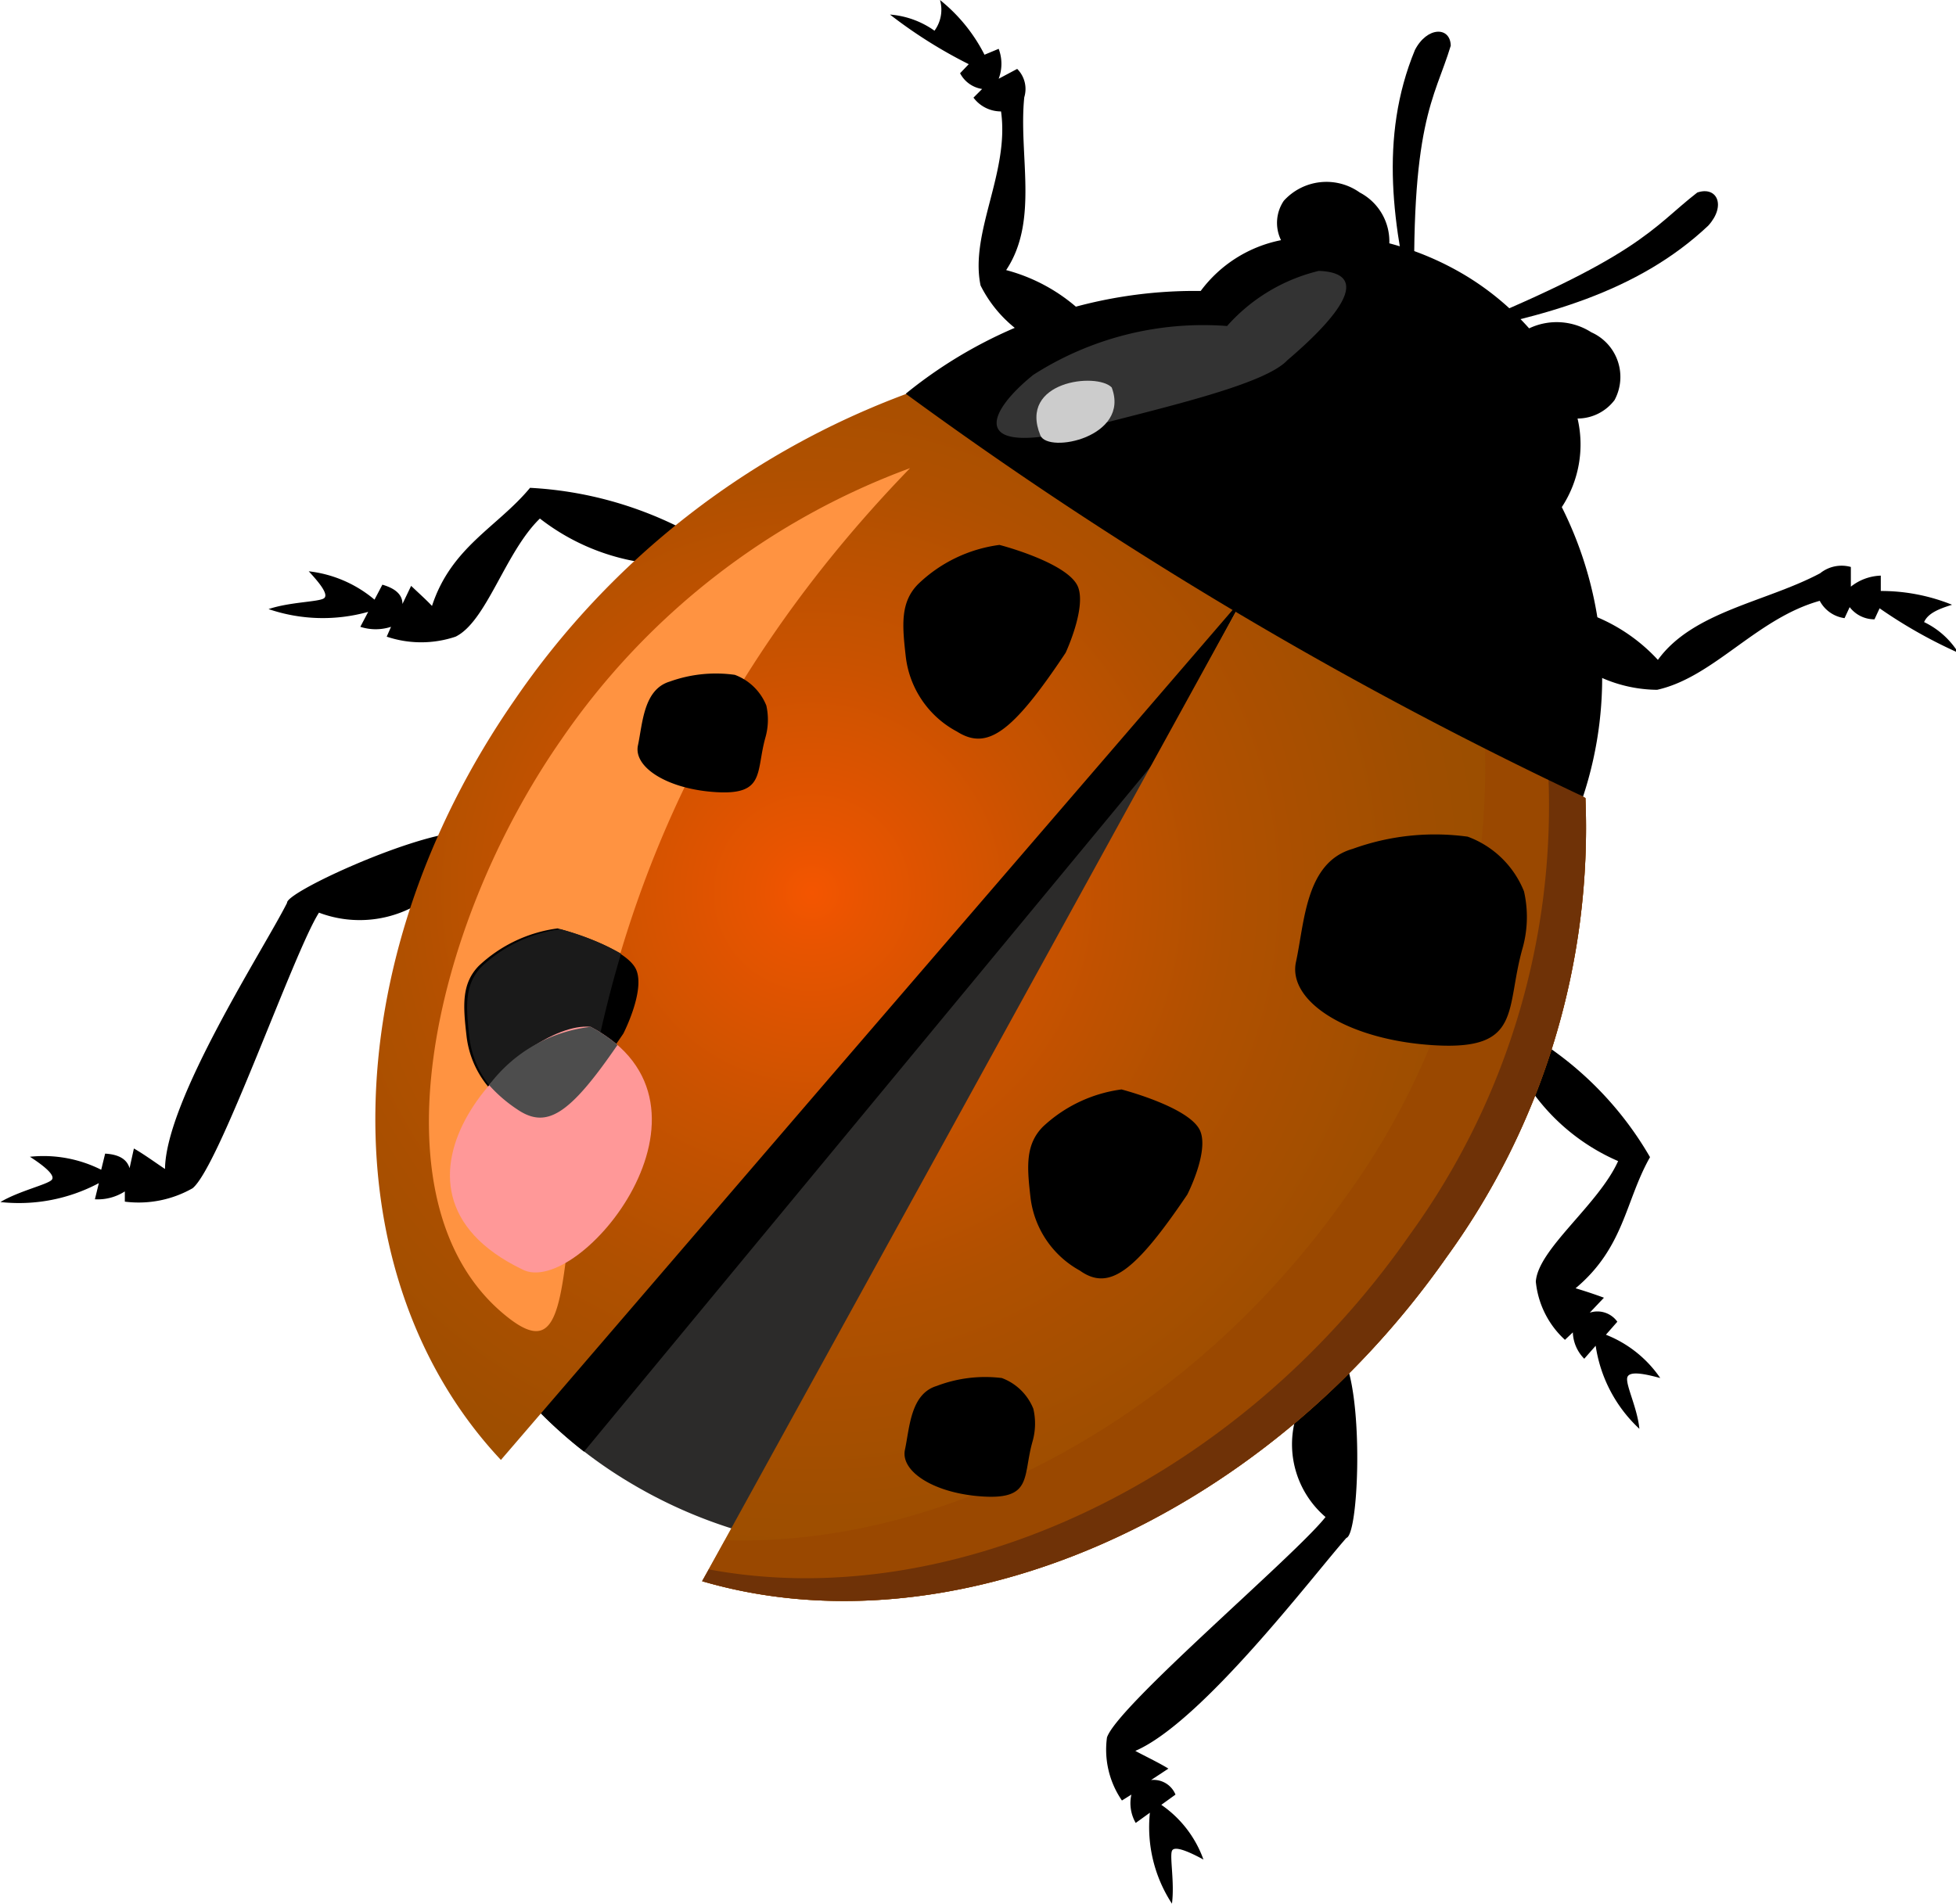 <svg id="Layer_1" data-name="Layer 1" xmlns="http://www.w3.org/2000/svg" xmlns:xlink="http://www.w3.org/1999/xlink" viewBox="0 0 49.67 48.36"><defs><style>.cls-1{fill:#2c2b2a;}.cls-1,.cls-10,.cls-11,.cls-2,.cls-3,.cls-4,.cls-5,.cls-6,.cls-7,.cls-8,.cls-9{fill-rule:evenodd;}.cls-3{fill:url(#radial-gradient);}.cls-4{fill:#ff9341;}.cls-5{fill:#9a4800;}.cls-6{fill:#6f3207;}.cls-7{fill:#333;}.cls-8{fill:#ccc;}.cls-9{fill:#1a1a1a;}.cls-10{fill:#ff9898;}.cls-11{fill:#4d4d4d;}</style><radialGradient id="radial-gradient" cx="-320.75" cy="2.46" r="27.05" gradientTransform="matrix(-0.93, 0.37, -0.37, -0.93, -276.77, 143.64)" gradientUnits="userSpaceOnUse"><stop offset="0" stop-color="#f45500"/><stop offset="0.05" stop-color="#e85400"/><stop offset="0.22" stop-color="#c95200"/><stop offset="0.39" stop-color="#b05000"/><stop offset="0.58" stop-color="#9f4e00"/><stop offset="0.77" stop-color="#944d00"/><stop offset="1" stop-color="#914d00"/></radialGradient></defs><title>Bug</title><path class="cls-1" d="M13.62,35.78A11.54,11.54,0,0,0,16,37.66a12.14,12.14,0,0,0,2.74,1.21l5.69-10.5L31.62,15.1,21.56,26.65Z"/><path class="cls-2" d="M13.62,35.78a11.46,11.46,0,0,0,1.21,1.09L29.32,19.35l2.3-4.25L21.56,26.65Z"/><path class="cls-2" d="M40.16,15.53a4.44,4.44,0,0,1,1.94,1.23c.89-1.23,2.75-1.47,4.12-2.2A.87.87,0,0,1,47,14.4l0,.5a1.29,1.29,0,0,1,.76-.28l0,.39a4.81,4.81,0,0,1,1.81.35c-.32.1-.61.21-.71.44a2.09,2.09,0,0,1,.87.78,12.23,12.23,0,0,1-2-1.13l-.13.28a.79.79,0,0,1-.63-.31l-.13.28a.84.84,0,0,1-.63-.44c-1.61.45-2.69,1.94-4.13,2.26a3.55,3.55,0,0,1-2-.64Z"/><path class="cls-2" d="M27.55,8a4.48,4.48,0,0,0-2-1.14c.84-1.26.31-2.93.46-4.39a.72.72,0,0,0-.18-.72L25.36,2a1.07,1.07,0,0,0,0-.76L25,1.39A4.22,4.22,0,0,0,23.87,0a.9.9,0,0,1-.14.78A2.25,2.25,0,0,0,22.6.37a12.07,12.07,0,0,0,2,1.26l-.22.23a.76.76,0,0,0,.56.4l-.22.22a.87.87,0,0,0,.7.35c.22,1.55-.8,3.07-.52,4.42a3.24,3.24,0,0,0,1.47,1.46Z"/><path class="cls-2" d="M39.18,26.5a8.66,8.66,0,0,1,2.72,2.89c-.63,1.11-.65,2.29-1.89,3.33.2.06.45.14.72.24l-.36.38a.62.62,0,0,1,.7.23l-.29.33A3,3,0,0,1,42.16,35c-.37-.1-.81-.2-.84,0s.26.77.31,1.29a3.6,3.6,0,0,1-1.11-2.11l-.29.33a1,1,0,0,1-.29-.67l-.2.19A2.31,2.31,0,0,1,39,32.55c.06-.83,1.59-1.95,2.09-3.06a5.24,5.24,0,0,1-2.27-1.89Z"/><path class="cls-2" d="M17.46,13.5a9.61,9.61,0,0,0-4-1.11c-.83,1-2,1.5-2.49,3-.14-.15-.33-.32-.53-.51l-.22.46c0-.25-.2-.4-.51-.49l-.2.38a3.14,3.14,0,0,0-1.67-.72c.25.27.53.6.38.69s-.87.09-1.4.27a4.27,4.27,0,0,0,2.53.07l-.2.38a1.26,1.26,0,0,0,.78,0l-.11.25a2.74,2.74,0,0,0,1.75,0c.79-.39,1.26-2.15,2.14-3a5.57,5.57,0,0,0,2.79,1.14Z"/><path class="cls-2" d="M34.19,34.65c.43,1.19.3,4.33,0,4.41-.88,1-3.67,4.68-5.36,5.41.18.1.6.3.84.45l-.44.29a.6.6,0,0,1,.62.37l-.36.26a2.85,2.85,0,0,1,1.07,1.39c-.33-.18-.74-.37-.8-.22s.07.81,0,1.34a3.55,3.55,0,0,1-.56-2.31l-.36.26a1,1,0,0,1-.11-.72l-.24.15a2.28,2.28,0,0,1-.38-1.6c.26-.8,4.79-4.63,5.55-5.6a2.43,2.43,0,0,1-.78-2.43Z"/><path class="cls-2" d="M11.63,21.14c-1.34.13-4.37,1.53-4.34,1.79-.57,1.14-3.08,5-3.1,6.76-.17-.11-.54-.38-.79-.52l-.11.5c-.07-.24-.29-.35-.62-.37l-.1.41a3.26,3.26,0,0,0-1.81-.33c.31.2.67.47.55.59s-.83.28-1.3.56a4.32,4.32,0,0,0,2.5-.48l-.1.41a1.27,1.27,0,0,0,.76-.2l0,.26a2.77,2.77,0,0,0,1.72-.34c.68-.55,2.57-6,3.21-7a2.92,2.92,0,0,0,2.71-.34Z"/><path class="cls-3" d="M23.07,10l8.55,5.12L21.06,27.38l-8.34,9.7c-4.3-4.58-4.32-12.58.36-19.32a20.82,20.82,0,0,1,10-7.78ZM36.74,31.92a18.56,18.56,0,0,0,3.52-11.65L31.62,15.1l-7.7,14L17.83,40.16C24.11,42,32,38.69,36.74,31.92Z"/><path class="cls-4" d="M23.11,11.89a18.46,18.46,0,0,0-8.86,6.9c-3.32,4.77-4.89,11.91-1.34,14.68C16.15,36,11.48,23.89,23.11,11.89Z"/><path class="cls-5" d="M17.83,40.16C24.11,42,32,38.69,36.74,31.92a18.56,18.56,0,0,0,3.52-11.65l-2.56-1.53a18.56,18.56,0,0,1-3.52,11.65c-4,5.68-10.16,8.9-15.77,8.73Z"/><path class="cls-6" d="M17.83,40.16C24.11,42,32,38.69,36.74,31.92a18.56,18.56,0,0,0,3.52-11.65l-.94-.56a18.56,18.56,0,0,1-3.52,11.65C31.36,37.74,24.08,41,18,39.86Z"/><path class="cls-2" d="M38.67,24.06c-.45,1.56,0,2.61-2.21,2.49s-3.77-1.11-3.55-2.12.24-2.53,1.44-2.87a6.13,6.13,0,0,1,2.92-.31,2.45,2.45,0,0,1,1.43,1.39A2.93,2.93,0,0,1,38.67,24.06Z"/><path class="cls-2" d="M30.15,30.34c-1.35,2-2,2.45-2.73,1.93a2.45,2.45,0,0,1-1.25-1.84c-.09-.78-.14-1.35.31-1.81a3.61,3.61,0,0,1,2-.95c.37.1,1.78.52,2,1.06S30.15,30.34,30.15,30.34Z"/><path class="cls-2" d="M26.22,36.61c-.25.88,0,1.47-1.24,1.4s-2.12-.63-2-1.19.14-1.42.81-1.62A3.45,3.45,0,0,1,25.44,35a1.38,1.38,0,0,1,.8.78A1.65,1.65,0,0,1,26.22,36.61Z"/><path class="cls-2" d="M43.38,5.73c-1.8,1.7-4.21,2.33-6.71,2.79,5-2,5.27-2.73,6.43-3.63C43.6,4.72,43.84,5.22,43.38,5.73Z"/><path class="cls-2" d="M35.93,1.27c-.92,2.23-.56,4.52,0,6.83-.14-5,.5-5.58.91-6.94C36.83.67,36.24.67,35.93,1.27Z"/><path class="cls-2" d="M30.49,7.39A11.64,11.64,0,0,0,23,10,105,105,0,0,0,40.2,20.23a9.65,9.65,0,0,0-.54-7.35,2.9,2.9,0,0,0,.4-2.25,1.18,1.18,0,0,0,.94-.47,1.24,1.24,0,0,0-.59-1.72,1.63,1.63,0,0,0-1.58-.1A7,7,0,0,0,37.22,7a7.45,7.45,0,0,0-1.94-.82,1.4,1.4,0,0,0-.75-1.29,1.46,1.46,0,0,0-1.93.21,1,1,0,0,0-.07,1A3.35,3.35,0,0,0,30.49,7.39Z"/><path class="cls-7" d="M31.16,8.28a8,8,0,0,0-4.92,1.24c-1.24,1-1.63,2.11,1.31,1.35,2.12-.55,4.57-1.11,5.14-1.72,1.48-1.26,2.07-2.22.8-2.27A4.53,4.53,0,0,0,31.16,8.28Z"/><path class="cls-8" d="M28.23,9.84c-.38-.39-2.38-.16-1.81,1.22C26.62,11.53,28.71,11.1,28.23,9.84Z"/><path class="cls-2" d="M27.06,16.58c-1.37,2.06-2,2.48-2.76,2A2.48,2.48,0,0,1,23,16.67c-.09-.79-.14-1.37.31-1.83a3.66,3.66,0,0,1,2.07-1c.38.1,1.8.53,2,1.08S27.06,16.58,27.06,16.58Z"/><path class="cls-2" d="M19.44,18.72c-.25.88,0,1.47-1.24,1.4s-2.12-.63-2-1.19.14-1.42.81-1.62a3.45,3.45,0,0,1,1.65-.17,1.38,1.38,0,0,1,.8.78A1.65,1.65,0,0,1,19.44,18.72Z"/><path class="cls-2" d="M15.83,26.25c-1.35,2-2,2.45-2.73,1.93a2.45,2.45,0,0,1-1.25-1.84c-.09-.78-.14-1.35.31-1.81a3.61,3.61,0,0,1,2-.95c.37.1,1.78.52,2,1.06S15.83,26.25,15.83,26.25Z"/><path class="cls-9" d="M15,27.44a30.92,30.92,0,0,1,.77-3.22,6.55,6.55,0,0,0-1.54-.62,3.61,3.61,0,0,0-2,.95c-.44.46-.4,1-.31,1.81a2.45,2.45,0,0,0,1.25,1.84C13.69,28.58,14.19,28.43,15,27.44Z"/><path class="cls-10" d="M15,26.08c-1.74-.18-6,4.1-1.74,6.16C14.69,33,18.76,28.07,15,26.08Z"/><path class="cls-11" d="M15,26.08a3.75,3.75,0,0,0-2.58,1.48,3.65,3.65,0,0,0,.72.62c.74.5,1.32.14,2.54-1.64A3.66,3.66,0,0,0,15,26.08Z"/></svg>